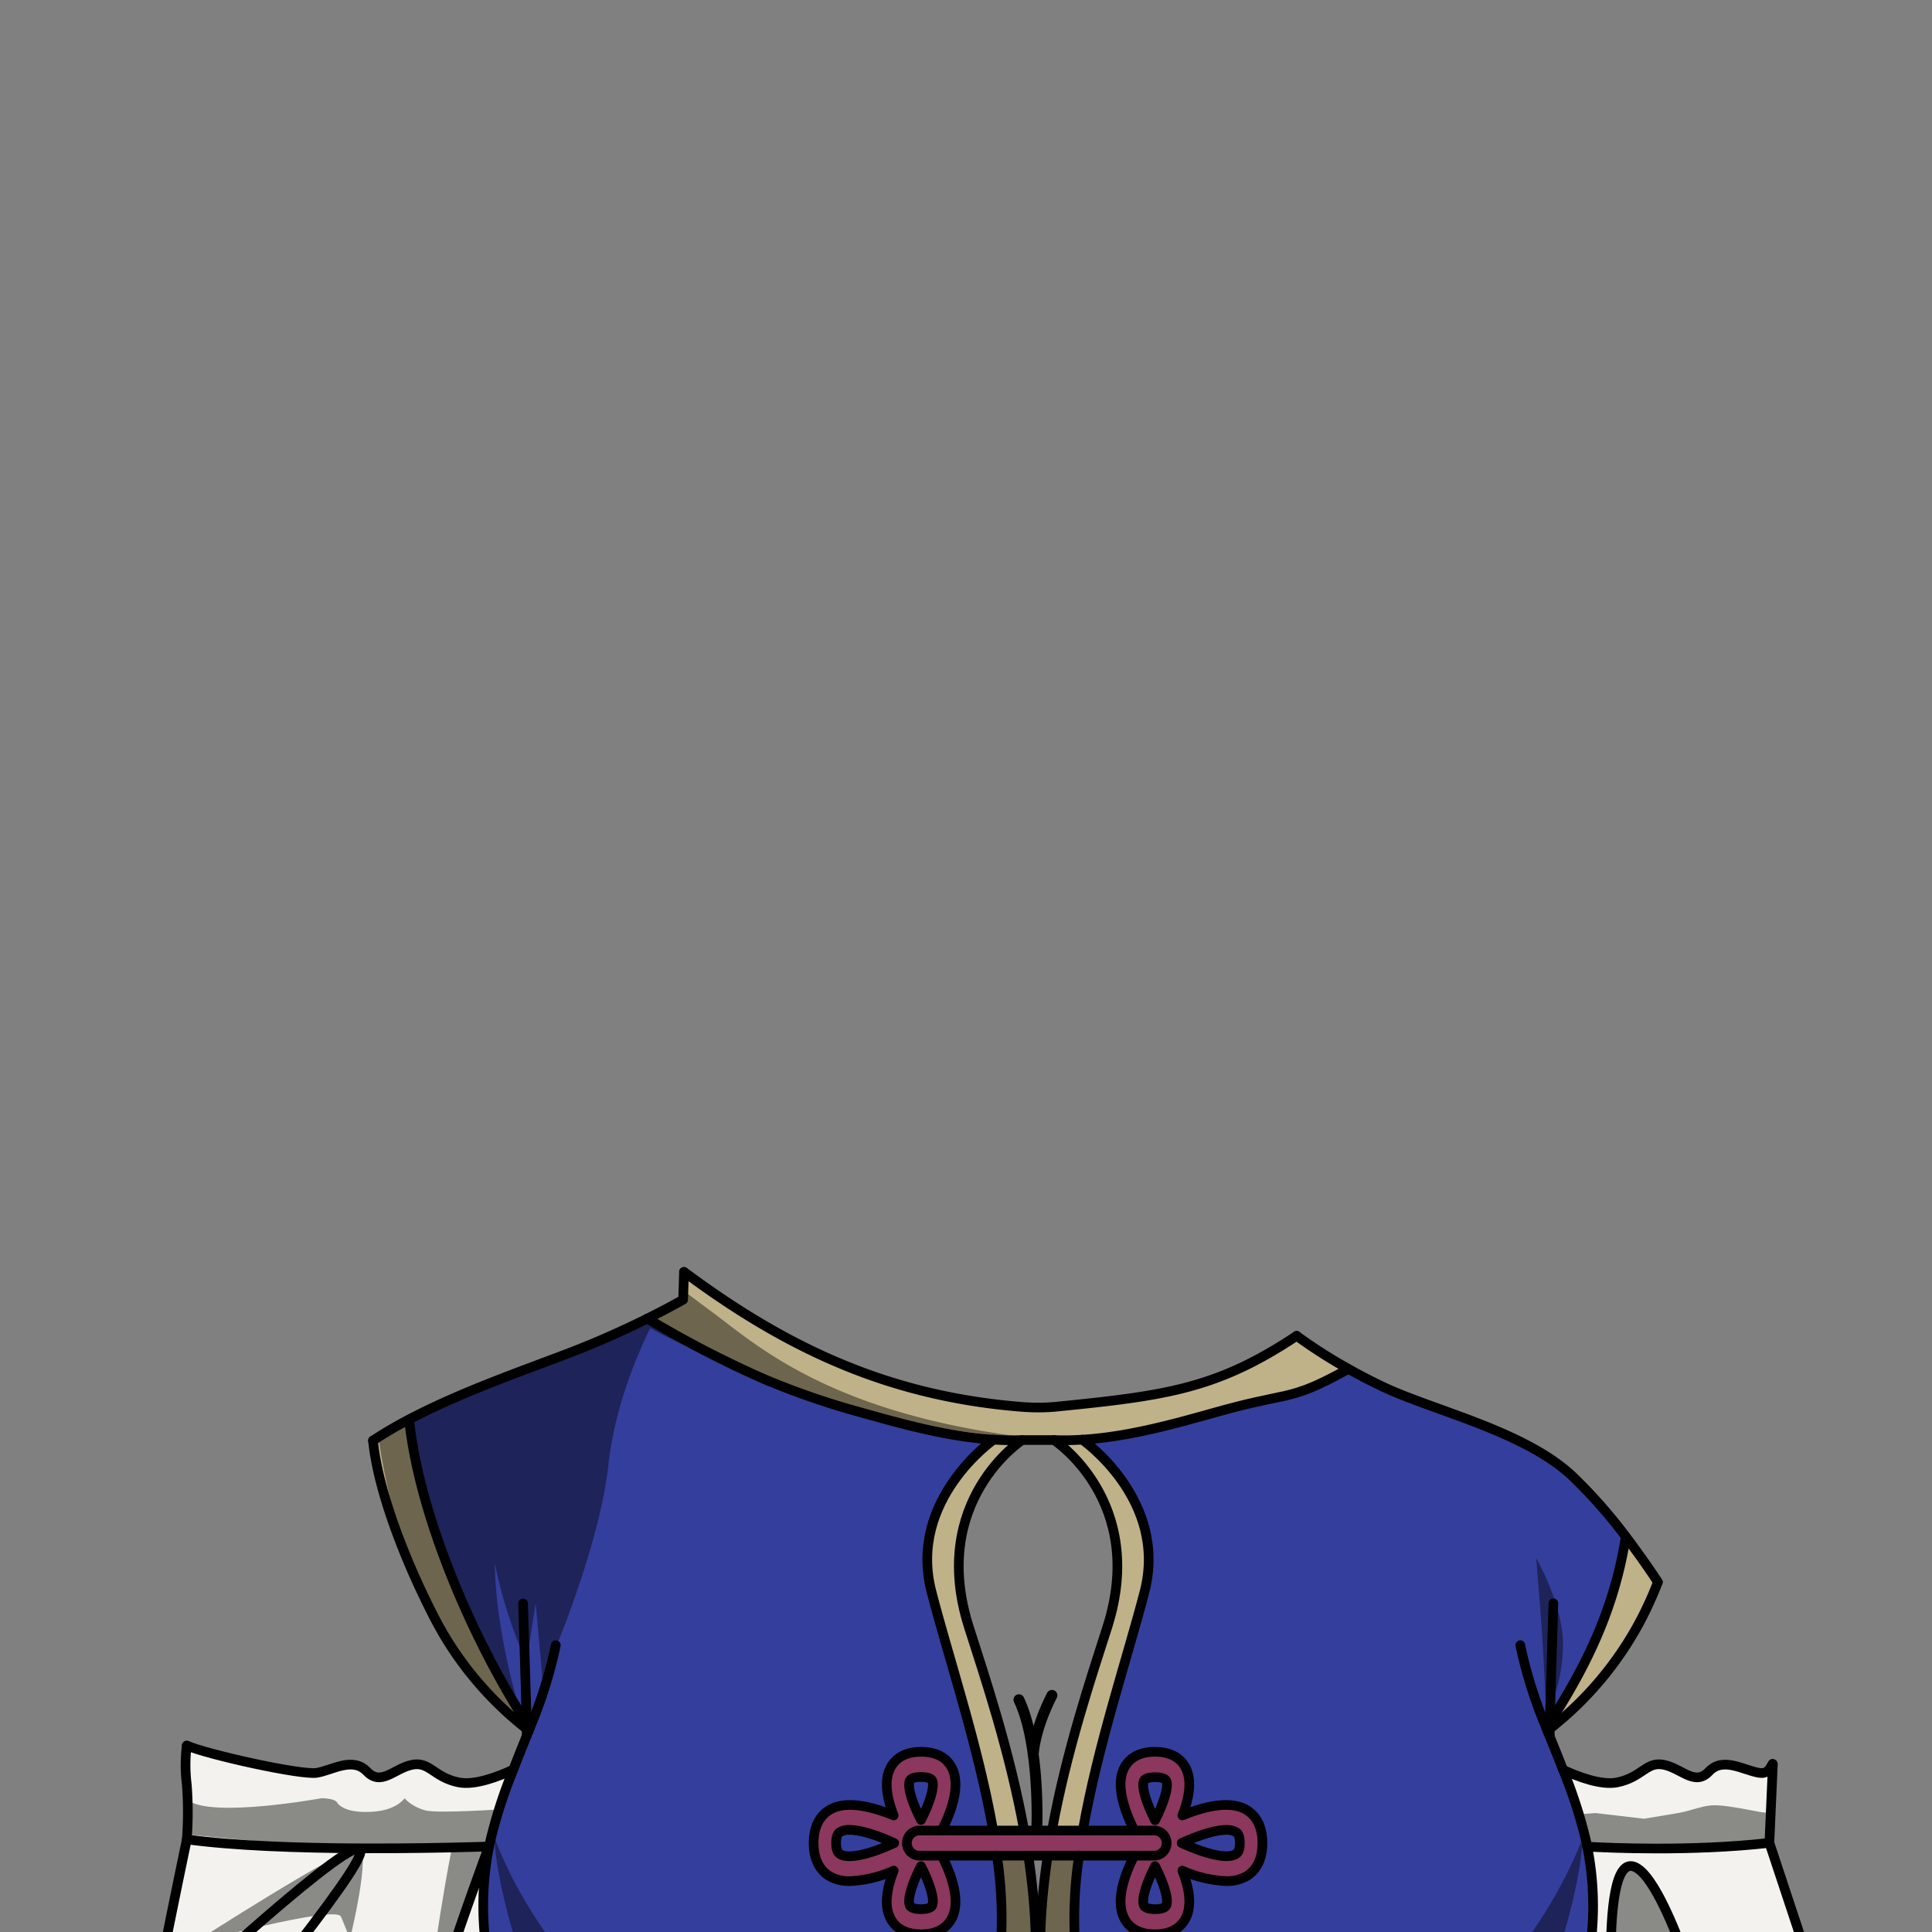 <svg xmlns="http://www.w3.org/2000/svg" viewBox="0 0 432 432">
  <rect x="0" y="0" width="432" height="432" fill="#808080" stroke="none"/>
  <defs>
    <style>.BUNTAI_PUMA_OUTFIT_PUMA_OUTFIT_20_cls-1{isolation:isolate;}.BUNTAI_PUMA_OUTFIT_PUMA_OUTFIT_20_cls-2{fill:#8c375e;}.BUNTAI_PUMA_OUTFIT_PUMA_OUTFIT_20_cls-3{fill:#f3f2ee;}.BUNTAI_PUMA_OUTFIT_PUMA_OUTFIT_20_cls-4{fill:#bfb288;}.BUNTAI_PUMA_OUTFIT_PUMA_OUTFIT_20_cls-5{fill:#343e9d;}.BUNTAI_PUMA_OUTFIT_PUMA_OUTFIT_20_cls-6,.BUNTAI_PUMA_OUTFIT_PUMA_OUTFIT_20_cls-8{fill:none;stroke:#000;stroke-linecap:round;stroke-linejoin:round;}.BUNTAI_PUMA_OUTFIT_PUMA_OUTFIT_20_cls-6{stroke-width:2.16px;}.BUNTAI_PUMA_OUTFIT_PUMA_OUTFIT_20_cls-7{opacity:0.43;mix-blend-mode:multiply;}.BUNTAI_PUMA_OUTFIT_PUMA_OUTFIT_20_cls-8{stroke-width:2.43px;}</style>
  </defs>
  <g class="BUNTAI_PUMA_OUTFIT_PUMA_OUTFIT_20_cls-1">
    <g id="outfit">
      <path class="BUNTAI_PUMA_OUTFIT_PUMA_OUTFIT_20_cls-2" d="M279,404.84c-3.71-2.44-9.72-.9-14.58,1.09,1.37-3.48,2.21-7.41.87-10.36-.81-1.76-2.68-3.86-7-3.86s-6.21,2.1-7,3.86c-1.81,4,.34,9.7,2.39,13.73h-43c2-4,4.19-9.77,2.38-13.73-.82-1.76-2.7-3.86-7-3.86s-6.22,2.1-7,3.86c-1.36,2.95-.5,6.88.86,10.36-4.86-2-10.86-3.53-14.57-1.09-1.51,1-3.33,3.07-3.33,7.26s1.82,6.27,3.33,7.27a8.62,8.62,0,0,0,4.81,1.25,27.13,27.13,0,0,0,9.76-2.35c-1.36,3.5-2.22,7.43-.86,10.38.81,1.76,2.68,3.86,7,3.86s6.21-2.1,7-3.86c1.8-4-.33-9.68-2.38-13.73h43c-2,4.05-4.18,9.77-2.38,13.73.82,1.76,2.69,3.86,7,3.86s6.22-2.1,7-3.86c1.34-2.95.5-6.88-.87-10.38a27.22,27.22,0,0,0,9.75,2.35,8.69,8.69,0,0,0,4.83-1.25c1.51-1,3.32-3.06,3.32-7.27S280.53,405.83,279,404.84Zm-91.22,9.71c-.23-.15-.84-.56-.84-2.45s.61-2.28.84-2.44a4,4,0,0,1,2.16-.49c2.62,0,6.5,1.31,10,2.93C195.25,414.28,189.88,415.92,187.8,414.55Zm15.64-16.44c.23-.49,1.16-.79,2.5-.79s2.26.3,2.49.79c.65,1.43-.62,5.22-2.49,8.83C204.05,403.33,202.79,399.54,203.44,398.11Zm5,28c-.23.5-1.16.8-2.49.8s-2.27-.3-2.5-.78c-.65-1.43.62-5.22,2.5-8.84C207.81,420.89,209.08,424.67,208.43,426.09Zm52.34,0c-.23.48-1.16.78-2.49.78s-2.26-.3-2.49-.8c-.65-1.42.62-5.2,2.49-8.82C260.15,420.89,261.43,424.68,260.77,426.11Zm-2.49-19.17c-1.87-3.61-3.14-7.4-2.49-8.83.23-.49,1.16-.79,2.49-.79s2.26.3,2.49.79C261.43,399.54,260.15,403.33,258.28,406.94Zm18.13,7.6c-2.07,1.38-7.45-.26-12.19-2.44,3.53-1.62,7.42-2.93,10-2.93a4,4,0,0,1,2.16.49c.24.16.85.57.85,2.44S276.65,414.4,276.41,414.54Z" />
      <path class="BUNTAI_PUMA_OUTFIT_PUMA_OUTFIT_20_cls-3" d="M419.29,483.4H321.51c.51-.23,1-.47,1.52-.72.24-.12.47-.23.7-.36.45-.22.9-.46,1.33-.7s1-.57,1.55-.88c.19-.11.38-.22.57-.35s.64-.38,1-.58.56-.36.83-.55l.28-.18,1-.7c.88-.61,1.74-1.26,2.58-1.93l.9-.72c.77-.63,1.53-1.29,2.27-2q.53-.47,1-1c.72-.67,1.41-1.37,2.08-2.1.31-.31.61-.63.88-.95a2.73,2.73,0,0,0,.23-.25c.37-.4.72-.8,1-1.21.2-.22.39-.44.56-.66s.48-.58.71-.88.5-.62.74-.94c.12-.16.25-.32.36-.49.32-.41.62-.83.92-1.26s.8-1.14,1.18-1.73.7-1.09,1-1.64c.11-.17.21-.34.31-.51.32-.52.62-1.06.92-1.6l.33-.6a68,68,0,0,0,6.57-45.07c-.08-.4-.16-.81-.25-1.21a105.88,105.88,0,0,0-5.17-16c3.32,1.54,8.57,3.55,12.16,2.81,5.6-1.16,6.49-4.8,10.49-3.91s6.85,4.81,10,1.47,7.73-.25,11.2.31c1.68.28,2.31-.68,3-2l-.48,10.94-.3,6.68.2.62,7,21.22,1.53,4.61Z" />
      <path class="BUNTAI_PUMA_OUTFIT_PUMA_OUTFIT_20_cls-3" d="M142.7,483.4H28.07c3.5-23.76,13.69-72,13.69-72l.08-1.15c.09-1.61.24-4.67.15-7.71,0-1.23-.11-2.46-.23-3.58a34.72,34.72,0,0,1,0-8.61c4.53,2,25.61,6.69,29.08,6.11s8-3.65,11.2-.31,6-.59,10-1.47,4.89,2.75,10.49,3.91c3.59.74,8.84-1.27,12.16-2.81-.26.65-.51,1.3-.76,2-.18.46-.36.92-.53,1.39s-.36,1-.53,1.44-.44,1.22-.65,1.84-.49,1.41-.71,2.12a.56.56,0,0,0,0,.12l0,.08q-.27.81-.51,1.62a2.33,2.33,0,0,0-.07.25c-.15.46-.28.93-.41,1.4s-.31,1.13-.45,1.7-.34,1.36-.49,2.05c-.09.4-.17.81-.26,1.21h0s0,0,0,0a67,67,0,0,0-1.3,13.19c0,.74,0,1.47,0,2.21s0,1.31.09,2c0,.38,0,.76.08,1.15s.06.84.11,1.26a2.45,2.45,0,0,1,0,.27c.06.64.14,1.28.22,1.92q0,.14,0,.24.14,1,.3,2a.15.15,0,0,0,0,.07c.1.66.22,1.32.35,2,0,.11,0,.22.07.33.12.67.26,1.33.42,2s.32,1.38.51,2.06a.7.7,0,0,1,0,.14,1.58,1.58,0,0,0,.09.31c.11.48.25,1,.39,1.43l0,.1c.16.55.33,1.1.5,1.64,0,.11.07.22.11.32.16.5.33,1,.51,1.48s.41,1.14.63,1.7l.06.18c.51,1.29,1,2.57,1.64,3.82.2.44.41.87.63,1.3s.4.82.62,1.22l.1.18c.09.2.2.39.3.58l0,0h0c.58,1.06,1.18,2.1,1.82,3.12.15.25.31.5.47.75.27.42.54.83.82,1.24a3.28,3.28,0,0,0,.27.38c.32.48.66,1,1,1.43a.71.71,0,0,0,.1.14c.71,1,1.44,1.91,2.2,2.82l.15.17c.2.25.41.49.62.73s.52.6.79.89.49.55.74.81l.87.92c.27.28.55.55.83.82l.22.22.63.6.75.7.38.34.55.49.95.81c.41.35.83.7,1.26,1l.37.29.19.14c.31.25.61.48.92.7l.28.2,0,0,.18.13a4.16,4.16,0,0,0,.45.32l.51.36c.26.19.51.36.77.52l.63.42,1,.62.35.21c.36.23.73.44,1.09.64.18.12.37.22.55.32.6.34,1.2.67,1.81,1l.21.11C141.33,482.76,142,483.09,142.7,483.4Z" />
      <path class="BUNTAI_PUMA_OUTFIT_PUMA_OUTFIT_20_cls-4" d="M240.29,432.73a95.25,95.25,0,0,1,1-17.8h-7c-4,26.32-2,54.5,19.23,71.62a102.63,102.63,0,0,0,28.82,5.15L265,482C251.85,476.33,241.54,456.69,240.29,432.73Z" />
      <path class="BUNTAI_PUMA_OUTFIT_PUMA_OUTFIT_20_cls-4" d="M223,414.93a95.18,95.18,0,0,1,1,17.8c-1.24,24-11.54,43.6-24.71,49.3l-17.31,7.25a173.21,173.21,0,0,0,28.81-2.73c21.28-17.12,23.2-45.3,19.23-71.62Z" />
      <path class="BUNTAI_PUMA_OUTFIT_PUMA_OUTFIT_20_cls-4" d="M117.74,386.55c-.14-.11-.28-.22-.41-.34h0l0,0-.14-.12A75.94,75.94,0,0,1,99.2,365.47c-.57-1-1.12-1.94-1.64-2.93-1.73-3.3-3.75-7.46-5.72-12C88,341.55,84.31,331,83.4,322.11l1.18-.76c2.16-1.39,4.48-2.71,6.88-4,2.34,21.81,14.13,48.45,24.91,65.71.44.7.88,1.4,1.32,2.07,0,0,0,0,0,0C117.71,385.64,117.72,386.1,117.74,386.55Z" />
      <path class="BUNTAI_PUMA_OUTFIT_PUMA_OUTFIT_20_cls-4" d="M370.71,353.74a79.72,79.72,0,0,1-4,8.8,76,76,0,0,1-20.18,24c0-.45,0-.91,0-1.36,0,0,0,0,0,0,9-13.86,14.67-26.67,17-41.57C366.74,347.8,369.3,351.58,370.71,353.74Z" />
      <path class="BUNTAI_PUMA_OUTFIT_PUMA_OUTFIT_20_cls-4" d="M301.48,306.08l-1.33.73-1,.54c-1.62.86-3,1.56-4.26,2.13l-.44.2-.11.05-.69.3c-.71.3-1.37.56-2,.79l-.56.19-.9.3-.36.11c-.82.24-1.64.46-2.5.66l-.63.15-.11,0-.55.12-1,.22-.95.2-2.19.47-1,.22c-1.79.4-3.88.9-6.42,1.58l-.49.13-1.89.52c-9.89,2.78-19.93,5.57-30.07,6.19,0,0,19.25,13.42,13.92,34-3.72,14.39-10.48,34.43-13.78,53.36h-6.94c3.25-17.89,8.85-34.45,12.37-45.49,9-28.2-11.91-41.82-11.91-41.82-.85,0-1.69-.08-2.55-.14a9.94,9.94,0,0,1-1-.14h0a9.07,9.07,0,0,1-1,.14c-.86.06-1.7.12-2.55.14,0,0-20.91,13.62-11.91,41.82,3.52,11,9.12,27.6,12.36,45.49h-6.93c-3.31-18.93-10.07-39-13.78-53.36-5.34-20.62,13.9-34,13.9-34-10.13-.63-20.17-3.41-30.05-6.19a171.6,171.6,0,0,1-21.32-7.38,231.63,231.63,0,0,1-23.88-12.22l-.85-.49c-.45-.26-.89-.52-1.33-.8l1.39-.71c4.12-2.09,6.6-3.52,6.6-3.52l.07-2.09.13-4.11.41.3,2.21,1.62c22.86,16.47,45.14,25.34,72.88,28.27a8.3,8.3,0,0,0,2-.12h0c.51-.07,1-.16,1.55-.19h.22c.5,0,1,.12,1.55.19h0a8.36,8.36,0,0,0,2,.12l1.17-.12c24.27-2.58,35.47-4.18,53-15.76A111.16,111.16,0,0,0,301.48,306.08Z" />
      <path class="BUNTAI_PUMA_OUTFIT_PUMA_OUTFIT_20_cls-5" d="M208.43,398.11c-.24-.49-1.16-.78-2.49-.78s-2.27.29-2.5.78c-.65,1.43.61,5.22,2.5,8.84C207.81,403.33,209.08,399.54,208.43,398.11Z" />
      <path class="BUNTAI_PUMA_OUTFIT_PUMA_OUTFIT_20_cls-5" d="M187.8,409.67c-.23.15-.84.56-.84,2.44s.61,2.29.84,2.45c2.08,1.37,7.45-.27,12.19-2.45-3.53-1.62-7.41-2.94-10-2.94A3.93,3.93,0,0,0,187.8,409.67Z" />
      <path class="BUNTAI_PUMA_OUTFIT_PUMA_OUTFIT_20_cls-5" d="M203.44,426.11c.23.48,1.16.79,2.5.79s2.25-.31,2.49-.8c.65-1.43-.62-5.21-2.49-8.82C204.06,420.89,202.79,424.68,203.44,426.11Z" />
      <path class="BUNTAI_PUMA_OUTFIT_PUMA_OUTFIT_20_cls-5" d="M255.79,426.1c.23.49,1.16.8,2.49.8s2.26-.31,2.49-.79c.65-1.43-.62-5.22-2.49-8.83C256.41,420.89,255.14,424.67,255.79,426.1Z" />
      <path class="BUNTAI_PUMA_OUTFIT_PUMA_OUTFIT_20_cls-5" d="M260.77,398.11c-.23-.49-1.16-.78-2.49-.78s-2.26.29-2.49.78c-.65,1.43.62,5.22,2.49,8.84C260.15,403.33,261.42,399.54,260.77,398.11Z" />
      <path class="BUNTAI_PUMA_OUTFIT_PUMA_OUTFIT_20_cls-5" d="M276.41,414.54c.23-.14.85-.55.85-2.43s-.62-2.29-.85-2.44a3.93,3.93,0,0,0-2.16-.5c-2.61,0-6.5,1.32-10,2.94C269,414.29,274.34,415.93,276.41,414.54Z" />
      <path class="BUNTAI_PUMA_OUTFIT_PUMA_OUTFIT_20_cls-5" d="M223.91,432.73c-1.24,24-11.54,43.6-24.71,49.3l-17.3,7.25a148.12,148.12,0,0,1-18.28-.83A108,108,0,0,1,149.79,486a51.55,51.55,0,0,1-7.09-2.62,54.32,54.32,0,0,1-9.57-5.61l0,0c-1-.75-2-1.54-3-2.37q-2.23-1.87-4.31-4a59.53,59.53,0,0,1-5.37-6.34l0,0a59.14,59.14,0,0,1-4.46-7l0,0c-.12-.22-.24-.44-.34-.66l-.06-.1a62.52,62.52,0,0,1-2.89-6.34.49.49,0,0,0,0-.11,65.84,65.84,0,0,1-2.28-7,.09.09,0,0,0,0-.05,68.64,68.64,0,0,1-1-30.74s0,0,0,0h0c.09-.4.17-.81.26-1.21.53-2.4,1.19-4.76,2-7.08v0c1-3,2.06-5.94,3.22-8.87,1-2.55,2-5.08,3-7.62h0c.16-.38.31-.77.47-1.15.08-.19.15-.38.22-.57-.26-.4-.53-.79-.77-1.19v0a0,0,0,0,0,0,0c-.44-.67-.88-1.37-1.32-2.07-10.78-17.26-22.57-43.9-24.91-65.71,12.31-6.48,27-11.43,36.92-15.29,5.63-2.19,10.73-4.52,14.79-6.49l1.58-.77c.44.28.88.54,1.33.8l.85.49a231.63,231.63,0,0,0,23.88,12.22,171.6,171.6,0,0,0,21.32,7.38c9.88,2.78,19.92,5.56,30.05,6.19,0,0-19.24,13.42-13.9,34,3.71,14.39,10.47,34.43,13.78,53.36H210.59c2-4,4.19-9.77,2.38-13.73-.82-1.76-2.7-3.86-7-3.86s-6.22,2.1-7,3.86c-1.36,2.95-.5,6.88.86,10.36-4.86-2-10.86-3.53-14.57-1.09-1.51,1-3.33,3.07-3.33,7.26s1.82,6.27,3.33,7.27a8.62,8.62,0,0,0,4.81,1.25,27.13,27.13,0,0,0,9.76-2.35c-1.36,3.5-2.22,7.43-.86,10.38.81,1.76,2.68,3.86,7,3.86s6.21-2.1,7-3.86c1.8-4-.33-9.68-2.38-13.73H223q.44,3.19.71,6.29A83.11,83.11,0,0,1,223.91,432.73Z" />
      <path class="BUNTAI_PUMA_OUTFIT_PUMA_OUTFIT_20_cls-5" d="M354.91,412.91A68,68,0,0,1,348.34,458l-.33.6q-1.06,1.92-2.26,3.75a58.77,58.77,0,0,1-5.62,7.28,56.59,56.59,0,0,1-18.62,13.79,51.91,51.91,0,0,1-7.08,2.62c-10.69,4.79-22.09,6-32.09,5.67h0L278,489.24,265,482c-13.16-5.7-23.46-25.34-24.72-49.3a87,87,0,0,1,.41-13c.13-1.35.29-2.72.48-4.1,0-.24.06-.47.09-.71h12.36c-2,4.05-4.18,9.77-2.38,13.73.82,1.76,2.69,3.86,7,3.86s6.22-2.1,7-3.86c1.34-2.95.5-6.88-.87-10.38a27.22,27.22,0,0,0,9.75,2.35,8.69,8.69,0,0,0,4.83-1.25c1.51-1,3.32-3.06,3.32-7.27s-1.81-6.27-3.32-7.26c-3.71-2.44-9.72-.9-14.58,1.09,1.37-3.48,2.21-7.41.87-10.36-.81-1.76-2.68-3.86-7-3.86s-6.21,2.1-7,3.86c-1.81,4,.34,9.7,2.39,13.73H242.16c3.3-18.93,10.06-39,13.78-53.36,5.33-20.62-13.92-34-13.92-34,10.14-.62,20.18-3.41,30.07-6.19l1.89-.52.49-.13c2.54-.68,4.63-1.18,6.42-1.58l1-.22,2.19-.47.95-.2,1-.22.55-.12.11,0,.63-.15c.86-.2,1.68-.42,2.5-.66l.36-.11.9-.3.56-.19c.64-.23,1.3-.49,2-.79l.69-.3.11-.05.44-.2c1.25-.57,2.64-1.27,4.26-2.13l1-.54,1.33-.73c2.31,1.29,4.91,2.66,7.72,4,11.44,5.41,31.38,9.78,42.21,19.83a111,111,0,0,1,12.11,13.68c-2.32,14.9-8,27.71-17,41.57a0,0,0,0,0,0,0v0c-.24.4-.51.79-.77,1.19.07.19.14.38.22.57.15.38.31.77.47,1.15h0c1,2.54,2.05,5.07,3.05,7.62a105.88,105.88,0,0,1,5.17,16C354.75,412.1,354.83,412.51,354.91,412.91Z" />
      <path class="BUNTAI_PUMA_OUTFIT_PUMA_OUTFIT_20_cls-6" d="M228.54,322a61.35,61.35,0,0,1-6.36-.09c-10.13-.63-20.17-3.41-30.05-6.19a171.6,171.6,0,0,1-21.32-7.38,231.63,231.63,0,0,1-23.88-12.22l-.85-.49c-.45-.26-.89-.52-1.33-.8" />
      <path class="BUNTAI_PUMA_OUTFIT_PUMA_OUTFIT_20_cls-6" d="M289.93,298.7l-1.62,1.06c-16.6,10.68-27.83,12.36-51.36,14.7l-1.17.12a45.87,45.87,0,0,1-7.34,0c-27.8-2.23-50-11.71-72.88-28.27l-2.21-1.62-.41-.3h0" />
      <path class="BUNTAI_PUMA_OUTFIT_PUMA_OUTFIT_20_cls-6" d="M118.25,387a6.4,6.4,0,0,1-.51-.4c-.14-.11-.28-.22-.41-.34h0l0,0-.14-.12A75.94,75.94,0,0,1,99.2,365.47c-.57-1-1.12-1.94-1.64-2.93-1.73-3.3-3.75-7.46-5.72-12C88,341.55,84.31,331,83.4,322.11" />
      <path class="BUNTAI_PUMA_OUTFIT_PUMA_OUTFIT_20_cls-6" d="M118.47,386.38c-.26-.4-.53-.79-.77-1.19v0a0,0,0,0,0,0,0c-.44-.67-.88-1.37-1.32-2.07-10.78-17.26-22.57-43.9-24.91-65.71" />
      <path class="BUNTAI_PUMA_OUTFIT_PUMA_OUTFIT_20_cls-6" d="M117.78,388.1c0-.52,0-1,0-1.55s0-.91,0-1.36v0q-.41-13.34-.82-26.66" />
      <path class="BUNTAI_PUMA_OUTFIT_PUMA_OUTFIT_20_cls-6" d="M41.76,390.3c4.53,2,25.61,6.69,29.08,6.11s8-3.65,11.2-.31,6-.59,10-1.47,4.89,2.75,10.49,3.91c3.59.74,8.84-1.27,12.16-2.81" />
      <path class="BUNTAI_PUMA_OUTFIT_PUMA_OUTFIT_20_cls-6" d="M109.3,412.91l-.65,0-3.71.1h-.07c-4.85.14-13.22.31-22.74.28H79.57c-12.76-.08-27.15-.55-37.81-2" />
      <path class="BUNTAI_PUMA_OUTFIT_PUMA_OUTFIT_20_cls-6" d="M124.28,367.88a101.38,101.38,0,0,1-5.81,18.5c-.07.19-.14.38-.22.57-.16.39-.31.77-.47,1.15h0c-1,2.54-2.06,5.07-3,7.62a106.62,106.62,0,0,0-5.17,16c-.09.41-.18.81-.26,1.21,0,0,0,0,0,0a68,68,0,0,0,6.59,45A58.38,58.38,0,0,0,142.7,483.4a51.55,51.55,0,0,0,7.09,2.62,127,127,0,0,0,32.1,3.26,173.21,173.21,0,0,0,28.81-2.73c21.28-17.12,23.2-45.3,19.23-71.62" />
      <path class="BUNTAI_PUMA_OUTFIT_PUMA_OUTFIT_20_cls-6" d="M229,409.31c-3.25-17.89-8.84-34.46-12.36-45.5-9-28.19,11.91-41.81,11.91-41.81h7.13s20.92,13.62,11.92,41.81c-3.52,11-9.12,27.61-12.37,45.5" />
      <path class="BUNTAI_PUMA_OUTFIT_PUMA_OUTFIT_20_cls-6" d="M181.87,489.29h0L199.2,482c13.17-5.7,23.47-25.34,24.71-49.3a95.18,95.18,0,0,0-1-17.8" />
      <path class="BUNTAI_PUMA_OUTFIT_PUMA_OUTFIT_20_cls-6" d="M222.18,321.91s-19.25,13.41-13.9,34c3.71,14.38,10.46,34.42,13.78,53.36" />
      <path class="BUNTAI_PUMA_OUTFIT_PUMA_OUTFIT_20_cls-6" d="M203.44,398.11c.23-.49,1.16-.78,2.5-.78s2.25.29,2.49.78c.65,1.43-.62,5.22-2.49,8.84C204.05,403.33,202.79,399.54,203.44,398.11Z" />
      <path class="BUNTAI_PUMA_OUTFIT_PUMA_OUTFIT_20_cls-6" d="M187.8,414.56c-.23-.16-.84-.57-.84-2.45s.61-2.29.84-2.44a3.93,3.93,0,0,1,2.16-.5c2.62,0,6.5,1.32,10,2.94C195.25,414.29,189.88,415.93,187.8,414.56Z" />
      <path class="BUNTAI_PUMA_OUTFIT_PUMA_OUTFIT_20_cls-6" d="M208.43,426.1c-.24.49-1.16.8-2.49.8s-2.27-.31-2.5-.79c-.65-1.43.62-5.22,2.5-8.83C207.81,420.89,209.08,424.67,208.43,426.1Z" />
      <path class="BUNTAI_PUMA_OUTFIT_PUMA_OUTFIT_20_cls-6" d="M210.58,414.93c2.06,4,4.19,9.76,2.39,13.72-.82,1.76-2.7,3.86-7,3.86s-6.22-2.1-7-3.86c-1.36-2.95-.5-6.88.86-10.37a27.11,27.11,0,0,1-9.76,2.34,8.7,8.7,0,0,1-4.81-1.24c-1.52-1-3.33-3.07-3.33-7.27s1.81-6.28,3.33-7.26c3.7-2.44,9.71-.9,14.57,1.09-1.36-3.49-2.22-7.42-.86-10.37.81-1.76,2.68-3.86,7-3.86s6.21,2.1,7,3.86c1.81,4-.34,9.7-2.39,13.74" />
      <path class="BUNTAI_PUMA_OUTFIT_PUMA_OUTFIT_20_cls-6" d="M235.68,322a61,61,0,0,0,6.34-.09c10.14-.62,20.18-3.41,30.07-6.19l1.89-.52.49-.13c2.54-.68,4.63-1.18,6.42-1.58l1-.22,2.19-.47.95-.2,1-.22.55-.12.11,0,.63-.15c.86-.2,1.68-.42,2.5-.66l.36-.11.9-.3.56-.19c.64-.23,1.3-.49,2-.79l.69-.3.11-.05.44-.2c1.25-.57,2.64-1.27,4.26-2.13l1-.54,1.33-.73" />
      <path class="BUNTAI_PUMA_OUTFIT_PUMA_OUTFIT_20_cls-6" d="M346,387c.17-.12.34-.26.51-.4a76,76,0,0,0,20.18-24,79.72,79.72,0,0,0,4-8.8" />
      <path class="BUNTAI_PUMA_OUTFIT_PUMA_OUTFIT_20_cls-6" d="M345.75,386.38c.26-.4.53-.79.77-1.19v0a0,0,0,0,1,0,0c9-13.86,14.67-26.67,17-41.57" />
      <path class="BUNTAI_PUMA_OUTFIT_PUMA_OUTFIT_20_cls-6" d="M347.34,358.5q-.4,13.32-.81,26.66v0c0,.45,0,.91,0,1.36s0,1,0,1.55" />
      <path class="BUNTAI_PUMA_OUTFIT_PUMA_OUTFIT_20_cls-6" d="M349.49,395.73c3.32,1.54,8.57,3.55,12.16,2.81,5.6-1.16,6.49-4.8,10.49-3.91s6.85,4.81,10,1.47,7.73-.25,11.2.31c1.68.28,2.31-.68,3-2" />
      <path class="BUNTAI_PUMA_OUTFIT_PUMA_OUTFIT_20_cls-6" d="M395.64,412.07c-17.51,2-36.48,1.08-40.11.88l-.62,0" />
      <path class="BUNTAI_PUMA_OUTFIT_PUMA_OUTFIT_20_cls-6" d="M282.34,491.7c10,.32,21.4-.89,32.09-5.68a51.91,51.91,0,0,0,7.08-2.62,57.94,57.94,0,0,0,24.24-21.07c.92-1.4,1.79-2.85,2.59-4.35a68,68,0,0,0,6.57-45.07c-.08-.4-.16-.8-.25-1.21a106.62,106.62,0,0,0-5.17-16c-1-2.55-2-5.08-3.05-7.62h0c-.16-.38-.32-.76-.47-1.15-.08-.19-.15-.38-.22-.57a101.38,101.38,0,0,1-5.81-18.5" />
      <path class="BUNTAI_PUMA_OUTFIT_PUMA_OUTFIT_20_cls-6" d="M234.28,414.93c-4,26.32-2,54.5,19.23,71.62a102.63,102.63,0,0,0,28.82,5.15" />
      <path class="BUNTAI_PUMA_OUTFIT_PUMA_OUTFIT_20_cls-6" d="M282.34,491.7h0L265,482c-13.16-5.7-23.47-25.34-24.72-49.3a95.25,95.25,0,0,1,1-17.8" />
      <path class="BUNTAI_PUMA_OUTFIT_PUMA_OUTFIT_20_cls-6" d="M242,321.91s19.25,13.41,13.92,34c-3.72,14.38-10.48,34.42-13.79,53.36" />
      <path class="BUNTAI_PUMA_OUTFIT_PUMA_OUTFIT_20_cls-6" d="M258.28,407c-1.87-3.62-3.14-7.41-2.49-8.84.23-.49,1.16-.78,2.49-.78s2.26.29,2.49.78C261.42,399.54,260.15,403.33,258.28,407Z" />
      <path class="BUNTAI_PUMA_OUTFIT_PUMA_OUTFIT_20_cls-6" d="M264.22,412.11c3.53-1.62,7.42-2.94,10-2.94a3.93,3.93,0,0,1,2.16.5c.23.15.85.56.85,2.44s-.62,2.29-.85,2.43C274.34,415.93,269,414.29,264.22,412.11Z" />
      <path class="BUNTAI_PUMA_OUTFIT_PUMA_OUTFIT_20_cls-6" d="M258.28,417.28c1.87,3.61,3.14,7.4,2.49,8.83-.23.48-1.16.79-2.49.79s-2.26-.31-2.49-.8C255.14,424.67,256.41,420.89,258.28,417.28Z" />
      <path class="BUNTAI_PUMA_OUTFIT_PUMA_OUTFIT_20_cls-6" d="M253.64,409.31c-2-4-4.2-9.78-2.39-13.74.81-1.76,2.69-3.86,7-3.86s6.22,2.1,7,3.86c1.34,2.95.5,6.88-.87,10.37,4.86-2,10.87-3.53,14.58-1.09,1.51,1,3.32,3.06,3.32,7.26s-1.81,6.27-3.32,7.27a8.77,8.77,0,0,1-4.83,1.24,27.21,27.21,0,0,1-9.75-2.34c1.37,3.49,2.21,7.42.87,10.37-.81,1.76-2.69,3.86-7,3.86s-6.22-2.1-7-3.86c-1.8-4,.33-9.68,2.38-13.72" />
      <path class="BUNTAI_PUMA_OUTFIT_PUMA_OUTFIT_20_cls-6" d="M34.73,450.93s40.12-37.46,45.35-37.59-28,38.38-35.8,51.73" />
      <path class="BUNTAI_PUMA_OUTFIT_PUMA_OUTFIT_20_cls-6" d="M109.3,412.91a0,0,0,0,1,0,0c-.42,1.14-14.08,37.95-16.64,52.13" />
      <path class="BUNTAI_PUMA_OUTFIT_PUMA_OUTFIT_20_cls-6" d="M361.35,462.33s-4.52-48.43,4.14-44.9,21.12,52.09,21.12,52.09" />
      <path class="BUNTAI_PUMA_OUTFIT_PUMA_OUTFIT_20_cls-6" d="M253.64,409.31h4.64a2.82,2.82,0,0,1,0,5.62H205.37a2.82,2.82,0,0,1,0-5.62h48.27Z" />
      <path class="BUNTAI_PUMA_OUTFIT_PUMA_OUTFIT_20_cls-6" d="M83.4,322.12h0a90,90,0,0,1,8.06-4.73h0c12.31-6.48,27-11.43,36.92-15.29,6.39-2.49,12.08-5.14,16.37-7.26,4.94-2.47,8-4.23,8-4.23l.2-6.2h0" />
      <path class="BUNTAI_PUMA_OUTFIT_PUMA_OUTFIT_20_cls-6" d="M370.71,353.74c-1.41-2.16-4-5.94-7.19-10.16a111,111,0,0,0-12.11-13.68c-10.83-10-30.77-14.42-42.21-19.83-2.81-1.33-5.41-2.7-7.72-4a111.16,111.16,0,0,1-11.55-7.38" />
      <path class="BUNTAI_PUMA_OUTFIT_PUMA_OUTFIT_20_cls-6" d="M28.07,483.4c3.5-23.76,13.69-72,13.69-72a80.43,80.43,0,0,0,0-12.44,34.72,34.72,0,0,1,0-8.61" />
      <polyline class="BUNTAI_PUMA_OUTFIT_PUMA_OUTFIT_20_cls-6" points="419.29 483.4 395.64 412.07 396.42 394.45" />
      <g class="BUNTAI_PUMA_OUTFIT_PUMA_OUTFIT_20_cls-7">
        <path d="M232.1,321.71c-26.93-1.7-44-6.56-61.29-13.38-4.13-1.64-8.27-3.39-12.56-5.23A135.91,135.91,0,0,1,145.41,297c-.85-.49-1.59-.94-2.24-1.36l1.58-.77,1.39-.71c4.12-2.09,6.6-3.52,6.6-3.52l.07-2.09c2,1.54,4.25,3.21,6.56,4.93C169.21,300.76,186.2,316.62,232.1,321.71Z" />
        <path d="M146.69,294.48s-.22.4-.61,1.14c-.19.36-.41.81-.67,1.33-2.51,5.06-7.94,17.27-9.38,30.64-1.9,17.54-12,41.41-12,41.41l0,.08-2.83,8.79V374.2l-1.42-15.7-2.05,13.21s-.19-.41-.5-1.14a106,106,0,0,1-6.58-21c.09,12.73,3.89,27.25,5.71,33.49.54,1.85.91,3,.95,3.12l0,0-.14-.12c-.91-.83-5.33-5.06-16.08-17.91-.64-.86-1.27-1.75-1.86-2.67a76.28,76.28,0,0,1-7.36-15,148.35,148.35,0,0,1-7.26-29.15c2.16-1.39,4.48-2.71,6.88-4,12.31-6.48,27-11.43,36.92-15.29,5.63-2.19,10.73-4.52,14.79-6.49l1.58-.77,1.39-.71Z" />
        <path d="M111.51,404.6l0,.08-1.95,8.23h-.25l-.64,0c-1,0-2.62.12-4.79.19-5.33.18-13.67.37-21.73.18l-1.94,0h-.37c-1.92-.06-3.8-.15-5.61-.26-9.8-.62-23.86-2-32.37-2.81.09-1.61.24-4.67.15-7.71,5.21,4.11,29.91-.42,29.91-.42s2.85,0,3.44.94,2.61,2.49,8.18,2.07,7-3.25,7-3,1.91,2.1,4.74,2.75S111.51,404.6,111.51,404.6Z" />
        <path d="M43.12,434.58s32-8.76,33.14-6,2,4.94,2,4.94,4.83-19.58,1.9-20.25S43.12,434.58,43.12,434.58Z" />
        <path d="M101,413.4s-4.77,24.14-5.54,40.52c7-21.89,13.21-39.23,13.21-39.23v-2Z" />
        <path d="M110.57,410.93s10.05,29.27,37.31,46.29,74.56-9.73,75.39-24.71c.24-12.85.74-15.23.74-15.23L223,414.93l6,.13s5.61,15.75,1.07,38.64-19.36,32.85-19.36,32.85-28.46,5.28-49,1.59-37.45-14-46-30.27c15.88,17.15,37.45,23.31,37.45,23.31s-29.27-20.82-36-41.12S110.57,410.93,110.57,410.93Z" />
        <path d="M353.88,410.93s-10.05,29.27-37.31,46.29-74.56-9.73-75.39-24.71c-.24-12.85-.74-15.23-.74-15.23l1.06-2.35-6,.13s-5.61,15.75-1.07,38.64,19.36,32.85,19.36,32.85,28.46,5.28,49,1.59,37.45-14,46-30.27c-15.88,17.15-37.46,23.31-37.46,23.31s29.28-20.82,36-41.12S353.88,410.93,353.88,410.93Z" />
        <path d="M345.75,383.63s-.59-14.83-1.43-25l-.83-10.21s6.2,10.6,6,19.74A36.71,36.71,0,0,1,345.75,383.63Z" />
        <path d="M395.94,405.39l-.3,6.68.2.62c-2.5.2-5.37.42-8.52.64-11.15.77-31.7,0-31.7,0l-.09-.38-1.65-7.32,2.85-.23,10.91,1.27s5.57-.91,7.58-1.27,2.73-.69,5.34-1.35,4.38-.52,12,.92A21.78,21.78,0,0,0,395.94,405.39Z" />
        <path d="M360.17,457.09s3.32-17.68,8.3-15.85S385,463.52,385,463.52s-12.86-46.4-20.55-46.25C361.59,418.07,359.22,439.54,360.17,457.09Z" />
      </g>
      <path class="BUNTAI_PUMA_OUTFIT_PUMA_OUTFIT_20_cls-8" d="M231.83,409.17s.86-18.86-4-29.11" />
      <path class="BUNTAI_PUMA_OUTFIT_PUMA_OUTFIT_20_cls-8" d="M235.22,379.09s-3.61,6.65-4.19,13.12" />
    </g>
  </g>
</svg>